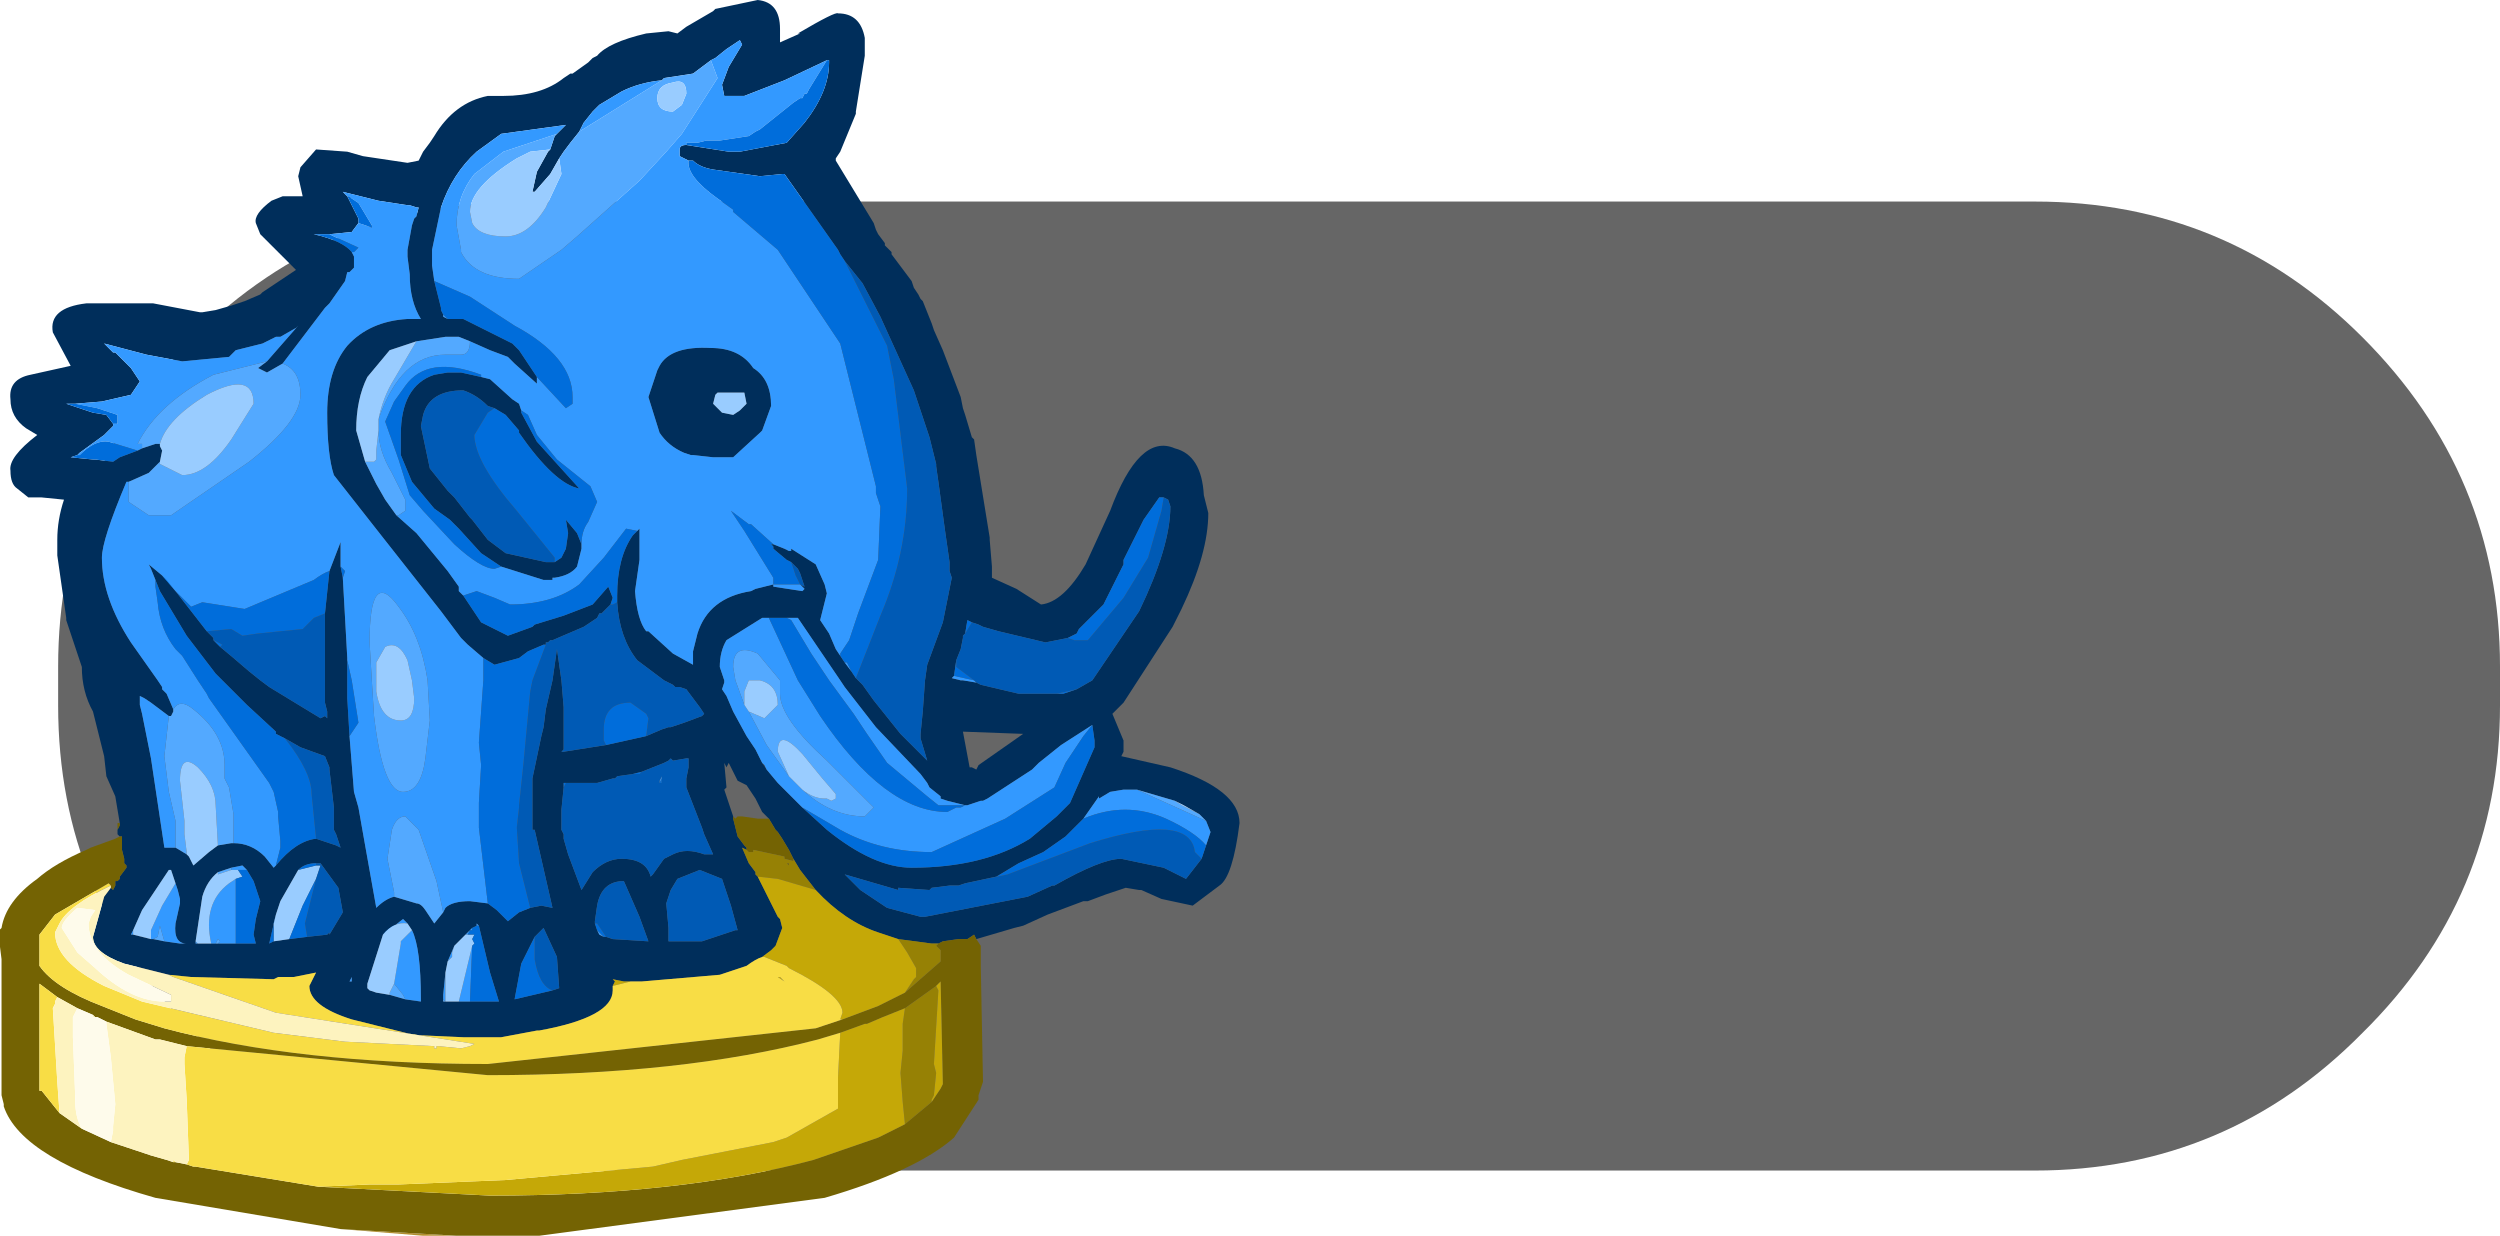 <?xml version="1.0" encoding="UTF-8" standalone="no"?>
<svg xmlns:ffdec="https://www.free-decompiler.com/flash" xmlns:xlink="http://www.w3.org/1999/xlink" ffdec:objectType="frame" height="31.9px" width="64.5px" xmlns="http://www.w3.org/2000/svg">
  <g transform="matrix(1.0, 0.0, 0.0, 1.0, 0.0, 0.0)">
    <use ffdec:characterId="179" height="25.0" transform="matrix(1.0, 0.0, 0.0, 1.0, 1.5, 5.2)" width="63.0" xlink:href="#shape0"/>
    <use ffdec:characterId="181" height="27.7" transform="matrix(1.151, 0.0, 0.0, 1.151, -0.018, 0.0)" width="27.8" xlink:href="#sprite0"/>
  </g>
  <defs>
    <g id="shape0" transform="matrix(1.0, 0.0, 0.0, 1.0, -1.5, -5.2)">
      <path d="M5.0 8.7 Q8.55 5.2 13.5 5.2 L52.5 5.2 Q57.45 5.2 60.95 8.7 64.5 12.25 64.5 17.2 L64.5 18.2 Q64.5 23.15 60.95 26.65 57.45 30.2 52.5 30.2 L13.5 30.2 Q8.55 30.2 5.0 26.65 1.5 23.15 1.5 18.2 L1.5 17.2 Q1.5 12.25 5.0 8.7" fill="#333333" fill-opacity="0.749" fill-rule="evenodd" stroke="none"/>
    </g>
    <g id="sprite0" transform="matrix(1.0, 0.0, 0.0, 1.0, -2.2, 0.0)">
      <use ffdec:characterId="180" height="27.7" transform="matrix(1.0, 0.0, 0.0, 1.0, 2.2, 0.0)" width="27.8" xlink:href="#shape1"/>
    </g>
    <g id="shape1" transform="matrix(1.0, 0.0, 0.0, 1.0, -2.2, 0.0)">
      <path d="M19.4 17.25 L19.3 17.1 19.35 17.15 19.4 17.25" fill="#333333" fill-rule="evenodd" stroke="none"/>
      <path d="M12.45 27.7 L11.7 27.7 9.85 27.55 12.45 27.7" fill="#b28e2d" fill-rule="evenodd" stroke="none"/>
      <path d="M4.9 18.45 L4.8 17.85 4.6 17.4 4.55 16.95 4.3 15.95 Q4.05 15.5 4.05 14.95 L3.7 13.9 3.7 13.85 3.5 12.45 3.5 12.15 3.5 12.1 Q3.5 11.65 3.65 11.2 L3.15 11.15 2.95 11.15 2.85 11.15 2.6 10.95 Q2.45 10.85 2.45 10.55 2.4 10.25 3.05 9.75 L2.8 9.6 Q2.45 9.35 2.45 8.95 2.4 8.5 2.9 8.4 L3.8 8.2 3.4 7.45 Q3.3 6.9 4.15 6.8 L5.65 6.8 6.7 7.0 6.75 7.0 7.05 6.95 7.4 6.85 7.7 6.75 8.05 6.6 8.1 6.55 8.85 6.05 8.05 5.25 7.95 5.0 Q7.9 4.8 8.3 4.5 L8.55 4.4 9.0 4.4 8.9 3.95 8.95 3.75 9.3 3.35 10.0 3.4 10.35 3.5 11.35 3.65 11.6 3.6 11.7 3.4 11.85 3.2 11.95 3.05 Q12.4 2.3 13.15 2.15 L13.2 2.15 13.5 2.15 Q14.35 2.15 14.85 1.75 L15.0 1.65 15.05 1.65 15.4 1.4 15.5 1.3 15.6 1.25 Q15.85 0.95 16.7 0.75 L17.2 0.7 17.4 0.75 17.6 0.6 18.2 0.25 18.25 0.2 19.2 0.0 Q19.7 0.05 19.7 0.65 L19.7 0.95 20.15 0.75 20.1 0.75 Q20.95 0.25 21.0 0.3 21.5 0.3 21.6 0.85 L21.6 0.9 21.6 1.25 21.4 2.5 21.4 2.55 21.05 3.4 20.95 3.55 20.95 3.6 21.8 5.0 21.85 5.15 21.9 5.25 22.05 5.45 22.05 5.5 22.15 5.6 22.2 5.65 22.2 5.7 22.65 6.3 22.7 6.45 22.8 6.6 22.85 6.7 22.9 6.75 23.1 7.25 23.15 7.4 23.35 7.85 23.75 8.9 23.8 9.15 23.85 9.3 24.0 9.8 24.05 9.85 24.1 10.2 24.4 12.05 24.4 12.1 24.45 12.7 24.45 12.95 25.0 13.2 25.55 13.55 Q26.05 13.5 26.55 12.65 L27.1 11.45 Q27.75 9.7 28.55 10.05 29.15 10.2 29.2 11.1 L29.3 11.5 Q29.3 12.4 28.7 13.65 L28.5 14.05 27.4 15.75 27.2 15.95 27.15 16.0 27.4 16.6 27.4 16.85 27.35 16.95 28.45 17.2 Q30.0 17.7 30.0 18.45 29.85 19.65 29.55 19.85 L28.95 20.3 28.25 20.15 27.8 19.95 27.75 19.95 27.45 19.9 27.0 20.05 26.6 20.2 26.5 20.2 25.7 20.5 25.15 20.75 24.95 20.8 24.1 21.05 24.05 20.95 23.9 21.05 23.7 21.05 23.35 21.1 23.25 21.15 23.15 21.15 23.1 21.15 22.35 21.05 21.9 20.9 Q21.15 20.65 20.5 19.95 L20.15 19.5 20.0 19.25 19.95 19.15 19.9 19.05 19.75 18.8 19.65 18.65 19.6 18.6 19.45 18.35 19.4 18.3 19.3 18.2 19.25 18.1 19.15 17.9 18.95 17.6 18.75 17.5 18.55 17.1 18.5 17.2 18.45 17.1 18.5 17.65 18.45 17.7 18.5 17.85 18.65 18.3 18.65 18.35 18.75 18.75 18.9 18.95 18.95 19.0 18.95 19.05 18.85 19.0 19.0 19.35 19.15 19.55 19.15 19.6 19.2 19.65 19.65 20.55 19.7 20.6 19.75 20.8 19.6 21.2 19.5 21.3 19.3 21.45 Q19.15 21.5 18.95 21.65 L18.35 21.85 16.6 22.0 16.35 22.0 16.2 22.0 15.95 21.95 16.0 22.0 15.95 22.1 15.95 22.2 Q15.95 22.8 14.3 23.1 L14.25 23.1 13.45 23.25 12.6 23.25 11.5 23.2 10.1 22.85 Q9.15 22.55 9.15 22.1 L9.3 21.8 8.8 21.9 8.45 21.9 8.35 21.95 6.5 21.9 6.0 21.85 5.0 21.6 Q4.3 21.35 4.3 21.0 L4.55 20.1 4.7 19.9 4.75 19.95 4.8 19.85 4.8 19.75 4.85 19.75 4.9 19.7 4.9 19.65 5.05 19.45 5.05 19.4 5.0 19.35 5.0 19.25 4.95 19.05 4.95 18.95 4.95 18.75 4.9 18.75 4.85 18.7 4.85 18.6 4.9 18.5 4.9 18.45 M17.6 3.25 L18.55 3.4 18.8 3.4 19.85 3.2 20.25 2.75 Q20.8 2.05 20.8 1.4 L20.8 1.35 20.75 1.35 19.8 1.8 18.9 2.15 18.45 2.15 18.4 1.9 18.55 1.5 18.85 1.0 18.8 0.9 18.5 1.1 18.25 1.3 18.15 1.35 17.75 1.65 17.1 1.75 17.05 1.8 Q16.55 1.85 16.15 2.05 L15.65 2.35 15.55 2.45 15.5 2.5 15.3 2.75 15.2 2.95 15.0 3.2 14.85 3.4 14.75 3.55 14.55 3.9 14.2 4.3 14.15 4.3 14.25 3.85 14.5 3.4 14.55 3.35 14.65 3.05 14.7 3.0 14.75 2.95 14.9 2.8 13.45 3.0 12.9 3.4 Q12.35 3.9 12.1 4.65 L11.9 5.6 11.9 5.95 11.95 6.3 12.1 6.9 12.1 6.95 12.15 7.05 12.15 7.1 12.25 7.15 12.45 7.15 12.55 7.15 12.6 7.15 13.7 7.7 13.75 7.75 13.85 7.85 13.95 8.0 14.15 8.3 14.25 8.45 14.25 8.55 14.25 8.6 13.75 8.15 13.6 8.0 13.2 7.85 12.75 7.65 12.5 7.55 12.45 7.55 12.2 7.55 11.55 7.65 10.95 7.85 10.45 8.45 Q10.2 8.95 10.2 9.65 L10.4 10.35 10.65 10.85 10.85 11.2 11.1 11.55 11.55 11.95 12.25 12.8 12.5 13.15 12.5 13.25 12.6 13.35 13.0 13.95 13.6 14.25 14.15 14.05 14.2 14.0 14.85 13.8 15.5 13.55 15.85 13.15 15.95 13.4 15.9 13.55 15.75 13.7 15.7 13.75 15.65 13.75 15.6 13.85 15.3 14.05 14.6 14.35 14.55 14.35 14.5 14.4 14.45 14.4 14.45 14.45 14.4 14.45 14.05 14.6 13.85 14.75 13.3 14.9 13.05 14.75 12.7 14.45 12.55 14.3 12.1 13.7 10.8 12.05 9.7 10.65 Q9.55 10.2 9.55 9.25 9.55 8.3 10.0 7.75 10.5 7.2 11.35 7.15 L11.45 7.15 11.65 7.15 Q11.4 6.75 11.4 6.15 L11.35 5.75 11.35 5.6 11.45 5.05 11.5 4.9 11.55 4.85 11.6 4.65 11.55 4.65 11.4 4.6 11.35 4.6 10.7 4.5 9.9 4.3 10.0 4.4 10.25 4.9 10.25 5.0 10.1 5.2 9.6 5.25 9.25 5.25 Q9.9 5.4 10.1 5.65 L10.15 5.75 10.15 5.85 10.15 6.0 10.05 6.1 10.0 6.1 9.95 6.3 9.6 6.8 9.5 6.9 8.55 8.15 8.2 8.35 8.0 8.25 8.2 8.1 8.9 7.3 8.85 7.35 8.5 7.55 8.4 7.55 8.1 7.7 7.5 7.85 7.45 7.9 7.35 8.0 6.3 8.1 5.5 7.95 4.55 7.7 4.75 7.9 4.8 7.9 4.95 8.05 5.15 8.25 5.35 8.55 5.15 8.85 4.5 9.0 3.9 9.05 3.85 9.05 3.75 9.05 3.7 9.05 4.3 9.25 4.6 9.3 4.75 9.5 4.75 9.55 4.55 9.75 4.0 10.15 3.95 10.2 3.8 10.25 4.3 10.3 4.35 10.3 4.75 10.35 4.9 10.25 5.3 10.1 5.4 10.05 5.7 9.95 5.8 9.95 5.8 10.0 5.85 10.1 5.8 10.35 5.55 10.6 5.1 10.8 5.05 10.8 Q4.5 12.1 4.5 12.5 4.5 13.4 5.15 14.4 L5.75 15.25 5.85 15.4 5.85 15.45 5.95 15.55 6.1 15.9 6.1 15.95 6.05 16.05 6.0 16.05 5.6 15.75 5.45 15.65 5.35 15.6 5.35 15.8 5.4 16.0 5.6 17.0 5.9 19.0 5.95 19.0 6.15 19.0 6.4 19.15 6.45 19.2 6.55 19.4 6.9 19.1 7.1 18.95 7.4 18.9 7.45 18.9 Q7.85 18.9 8.15 19.2 L8.35 19.45 8.4 19.4 Q8.85 18.85 9.3 18.8 L9.75 18.95 9.85 19.0 9.75 18.7 9.7 18.6 9.7 18.55 9.7 18.35 9.7 18.1 9.6 17.25 9.6 17.2 9.5 16.95 8.95 16.75 8.6 16.55 8.4 16.45 8.4 16.4 7.75 15.8 7.2 15.25 7.05 15.1 6.4 14.25 5.8 13.25 5.7 13.0 5.6 12.75 5.55 12.65 5.85 12.9 5.95 13.0 6.15 13.25 6.85 14.15 7.0 14.3 7.0 14.35 7.15 14.5 7.45 14.75 7.8 15.05 8.05 15.25 8.25 15.4 9.4 16.1 9.5 16.05 9.55 16.1 9.55 16.0 9.55 15.95 9.5 15.75 9.5 15.25 9.5 14.15 9.5 13.75 9.6 12.8 9.85 12.15 9.85 12.7 9.9 12.95 10.0 14.75 10.0 14.8 10.0 15.25 10.0 15.45 10.0 15.55 10.0 15.65 10.05 16.5 10.15 17.75 10.25 18.1 10.4 18.95 10.65 20.35 Q10.85 20.15 11.05 20.1 L11.55 20.25 Q11.65 20.25 11.75 20.4 L11.95 20.7 12.15 20.45 12.2 20.35 Q12.35 20.2 12.75 20.2 L13.15 20.25 13.35 20.4 13.6 20.65 13.85 20.45 14.1 20.35 14.35 20.3 14.6 20.35 14.2 18.6 14.15 18.6 14.15 17.45 14.35 16.5 14.4 16.3 14.45 15.9 14.6 15.25 14.7 14.55 14.8 15.25 14.85 15.85 14.85 16.05 14.85 16.25 14.85 16.35 14.85 16.6 14.85 16.8 14.8 16.85 14.85 16.85 15.8 16.7 16.7 16.5 17.05 16.35 17.2 16.3 17.25 16.3 17.55 16.2 17.95 16.05 18.0 16.0 17.9 15.85 17.6 15.45 17.45 15.4 17.35 15.4 17.3 15.35 17.1 15.25 16.5 14.8 Q16.1 14.3 16.05 13.5 L16.05 13.35 Q16.05 12.5 16.4 12.0 L16.5 11.9 16.55 11.85 16.55 11.9 16.55 12.05 16.55 12.15 16.55 12.3 16.55 12.4 16.55 12.55 16.45 13.25 Q16.5 13.9 16.7 14.15 L16.75 14.15 17.3 14.65 17.75 14.9 17.75 14.85 17.75 14.6 17.85 14.2 Q18.1 13.4 19.05 13.25 L19.15 13.2 19.55 13.1 19.55 13.15 20.2 13.25 20.25 13.2 20.15 13.1 20.25 13.15 20.2 13.0 20.15 12.85 20.1 12.75 19.95 12.6 19.85 12.55 19.55 12.3 19.55 12.25 19.5 12.2 19.55 12.2 19.8 12.3 19.9 12.35 19.95 12.35 19.95 12.3 20.5 12.65 20.7 13.1 20.75 13.3 20.6 13.9 20.8 14.2 20.95 14.55 21.05 14.7 21.15 14.85 21.3 15.05 21.4 15.2 21.45 15.25 21.55 15.35 21.8 15.7 22.4 16.45 23.0 17.05 22.85 16.55 22.85 16.45 22.9 15.95 22.95 15.25 23.0 14.9 23.35 13.95 23.55 12.95 23.5 12.8 23.5 12.7 23.5 12.6 23.4 11.9 23.25 10.8 23.2 10.45 23.2 10.4 23.05 9.8 22.7 8.75 21.95 7.1 21.55 6.35 21.15 5.85 21.05 5.7 21.0 5.6 19.8 3.9 19.75 3.9 19.25 3.95 18.2 3.8 Q17.9 3.75 17.75 3.6 L17.65 3.6 17.45 3.5 17.45 3.35 Q17.45 3.25 17.6 3.25 M28.3 11.15 L28.2 11.15 27.85 11.65 27.5 12.35 27.4 12.55 27.4 12.65 27.35 12.75 26.95 13.55 26.4 14.1 26.35 14.2 26.15 14.3 25.65 14.4 24.6 14.15 24.25 14.05 24.15 14.0 24.0 13.95 23.9 13.9 23.85 14.2 23.8 14.25 23.8 14.3 23.75 14.55 23.65 14.8 23.6 15.15 23.55 15.2 23.75 15.25 23.8 15.25 24.1 15.3 24.2 15.35 25.05 15.55 25.9 15.55 26.05 15.55 26.35 15.45 26.7 15.25 27.75 13.7 Q28.45 12.25 28.45 11.35 L28.4 11.2 28.3 11.15 M20.2 18.1 L20.75 18.6 Q21.8 19.45 22.65 19.45 24.25 19.45 25.3 18.8 L25.9 18.3 26.2 18.0 26.75 16.75 26.75 16.6 26.7 16.25 26.0 16.7 25.5 17.1 25.35 17.25 24.35 17.9 24.25 17.95 24.2 17.95 23.9 18.05 23.85 18.05 23.45 17.95 23.3 17.9 23.3 17.85 23.05 17.65 23.0 17.55 22.85 17.35 21.85 16.3 21.15 15.4 21.05 15.25 20.1 13.85 19.85 13.85 19.45 13.85 19.3 13.85 18.5 14.35 Q18.35 14.6 18.35 14.95 L18.45 15.25 18.45 15.3 18.4 15.45 18.5 15.6 18.65 15.95 18.95 16.5 19.15 16.8 19.2 16.9 19.3 17.1 19.4 17.25 19.65 17.55 20.2 18.1 M26.5 18.35 L26.4 18.45 26.15 18.7 26.1 18.75 25.6 19.1 25.05 19.35 24.55 19.65 23.85 19.8 23.7 19.85 23.5 19.85 23.1 19.9 23.05 19.95 22.35 19.9 22.35 19.95 21.15 19.6 21.5 19.95 22.1 20.35 22.85 20.55 22.95 20.55 25.25 20.1 25.8 19.85 25.85 19.85 Q26.9 19.25 27.35 19.25 L28.3 19.45 28.8 19.7 29.15 19.25 29.25 18.95 29.35 18.65 29.25 18.4 29.1 18.25 28.75 18.05 28.55 17.95 27.7 17.7 27.4 17.7 27.1 17.75 26.85 17.9 26.85 17.85 26.5 18.35 M24.0 17.2 L24.1 17.25 24.15 17.15 25.15 16.45 23.8 16.4 23.95 17.2 24.0 17.2 M13.0 8.45 L13.2 8.5 13.7 8.95 13.85 9.05 13.9 9.2 13.9 9.25 14.25 9.9 15.2 10.95 Q14.65 10.85 13.85 9.7 L13.85 9.65 13.55 9.3 13.3 9.15 13.15 9.1 Q12.9 8.85 12.6 8.75 11.85 8.75 11.7 9.3 L11.65 9.55 11.85 10.5 12.25 11.0 12.4 11.15 12.75 11.6 12.8 11.65 13.15 12.1 13.55 12.4 14.45 12.6 14.65 12.6 14.8 12.5 14.9 12.3 14.95 11.95 14.9 11.65 15.15 11.95 15.25 12.2 15.25 12.3 15.15 12.7 Q15.0 12.9 14.65 12.95 L14.6 12.95 14.6 13.0 14.4 13.0 13.45 12.7 13.0 12.4 12.5 11.85 12.3 11.65 11.95 11.4 11.45 10.8 11.2 10.2 11.2 9.75 Q11.2 8.65 11.95 8.4 L12.25 8.35 12.55 8.35 13.0 8.45 M19.1 8.25 Q19.5 8.5 19.5 9.1 L19.3 9.65 19.25 9.7 18.65 10.25 18.35 10.25 18.2 10.25 17.75 10.2 17.7 10.2 17.55 10.15 Q17.2 10.0 17.0 9.7 L16.75 8.9 16.95 8.3 17.0 8.2 Q17.25 7.75 18.15 7.8 18.8 7.8 19.1 8.25 M18.3 8.8 L18.25 8.85 18.2 9.05 18.4 9.25 18.65 9.3 18.8 9.2 18.95 9.05 18.9 8.8 18.3 8.8 M8.9 19.5 L8.5 20.2 8.4 20.5 8.25 21.15 8.35 21.1 8.7 21.05 9.1 21.0 9.55 20.95 9.6 20.9 9.6 20.95 9.9 20.45 9.8 19.9 9.4 19.35 9.3 19.35 Q9.05 19.35 8.9 19.5 M7.75 19.5 L7.65 19.4 7.4 19.45 7.1 19.55 Q6.85 19.75 6.75 20.1 L6.6 21.1 6.6 21.15 6.65 21.15 6.95 21.15 7.05 21.15 7.1 21.15 7.5 21.15 7.95 21.15 7.9 20.95 7.95 20.6 8.05 20.2 7.9 19.75 7.75 19.5 M5.9 21.1 L6.25 21.15 6.4 21.15 Q6.1 21.15 6.15 20.7 L6.25 20.25 6.25 20.15 6.2 19.95 6.15 19.8 6.05 19.5 6.0 19.5 5.4 20.4 5.2 20.85 5.15 20.95 5.2 20.95 5.6 21.05 5.65 21.05 5.9 21.1 M10.1 21.9 L10.05 22.0 10.1 22.0 10.1 21.9 M14.85 17.65 L14.8 18.15 14.8 18.35 14.8 18.6 14.85 18.7 14.85 18.8 14.95 19.15 15.25 19.95 15.5 19.55 Q15.8 19.25 16.15 19.25 16.7 19.25 16.8 19.65 L16.85 19.6 17.1 19.25 17.3 19.15 Q17.6 19.0 18.0 19.15 L18.2 19.15 18.0 18.7 17.95 18.55 17.6 17.65 17.6 17.45 17.65 17.2 17.65 17.15 17.65 17.05 17.65 17.0 17.6 17.0 17.3 17.05 17.25 17.0 17.2 17.05 17.1 17.1 16.6 17.3 16.4 17.35 16.05 17.4 16.0 17.45 15.95 17.45 15.6 17.55 15.25 17.55 14.9 17.55 14.85 17.55 14.85 17.65 M12.9 20.75 L12.8 20.8 12.75 20.85 12.65 20.95 12.4 21.2 12.25 21.55 12.2 21.8 12.15 22.3 12.15 22.4 12.15 22.45 12.2 22.45 12.5 22.45 12.75 22.45 13.2 22.45 13.4 22.45 13.2 21.8 12.95 20.75 12.9 20.7 12.9 20.75 M14.6 22.2 L14.75 22.15 14.7 21.45 14.4 20.8 14.2 21.0 13.9 21.6 13.75 22.4 14.6 22.2 M11.35 20.7 L11.25 20.6 10.8 20.95 10.45 22.05 10.45 22.15 10.5 22.2 10.65 22.25 10.95 22.3 11.3 22.4 11.65 22.45 11.65 22.4 Q11.65 21.25 11.45 20.85 L11.35 20.7 M17.9 19.5 L17.4 19.7 17.25 19.95 17.15 20.25 17.2 20.8 17.2 21.0 17.2 21.1 17.95 21.1 18.7 20.85 18.75 20.85 18.6 20.3 18.4 19.7 17.9 19.5 M15.55 20.7 L15.6 20.85 15.65 20.95 15.75 21.0 15.8 21.0 15.95 21.05 16.75 21.1 16.55 20.55 16.2 19.75 Q15.7 19.75 15.6 20.3 L15.55 20.65 15.55 20.7" fill="#002e5b" fill-rule="evenodd" stroke="none"/>
      <path d="M12.15 20.45 L11.95 20.7 11.75 20.4 Q11.65 20.25 11.55 20.25 L11.05 20.1 11.05 20.0 10.9 19.25 11.0 18.6 Q11.1 18.3 11.3 18.3 L11.6 18.6 12.0 19.75 12.15 20.45 M7.45 18.9 L7.4 18.9 7.1 18.95 7.05 18.05 Q7.05 17.6 6.65 17.2 6.25 16.85 6.25 17.5 L6.35 18.4 6.35 18.7 6.4 19.1 6.4 19.15 6.15 19.0 6.15 18.8 6.15 18.75 6.15 18.4 6.0 17.75 5.9 16.95 6.0 16.05 6.05 16.05 6.1 15.95 6.1 15.9 Q6.25 15.65 6.55 15.9 7.25 16.45 7.25 17.15 L7.25 17.45 7.35 17.65 7.45 18.25 7.45 18.5 7.45 18.9 M5.1 10.8 L5.55 10.6 5.8 10.35 5.8 10.4 6.3 10.65 Q6.85 10.65 7.4 9.85 L7.9 9.05 Q7.9 8.3 6.85 8.85 5.95 9.4 5.8 9.95 L5.7 9.95 5.4 10.05 5.4 9.95 5.3 9.95 Q5.75 9.05 7.0 8.4 L8.2 8.1 8.0 8.25 8.2 8.35 8.55 8.15 Q8.95 8.3 8.95 8.85 8.95 9.45 7.8 10.35 L6.05 11.55 5.55 11.55 5.1 11.25 5.1 10.9 5.1 10.8 M11.1 11.55 L10.85 11.2 10.65 10.85 10.4 10.35 10.5 10.35 10.6 10.35 10.65 10.3 10.65 10.1 10.7 9.65 Q10.7 10.1 11.0 10.6 L11.3 11.2 11.3 11.45 11.15 11.55 11.1 11.55 M11.55 7.65 L12.2 7.55 12.45 7.55 12.5 7.55 12.75 7.65 Q12.75 7.95 12.55 7.95 L12.2 7.95 Q11.2 7.95 10.7 9.4 10.8 8.9 11.05 8.5 L11.55 7.65 M12.55 7.15 L12.45 7.15 12.25 7.15 12.55 7.15 M14.7 3.0 L14.65 3.05 14.55 3.35 14.1 3.4 13.8 3.55 Q12.75 4.2 12.75 4.75 L12.8 5.0 Q12.95 5.3 13.55 5.3 14.05 5.3 14.45 4.65 L14.8 3.9 14.75 3.55 14.85 3.4 15.0 3.2 15.2 2.95 17.05 1.8 17.1 1.75 17.75 1.65 18.15 1.35 18.3 1.75 17.5 3.0 17.15 3.4 16.55 4.05 15.15 5.3 14.8 5.6 13.85 6.25 Q12.85 6.25 12.55 5.65 L12.55 5.6 12.45 5.05 Q12.45 4.4 12.85 3.9 L13.5 3.4 14.7 3.0 M27.7 17.7 L28.55 17.95 28.7 18.05 29.1 18.25 29.25 18.4 27.7 17.7 M20.2 17.7 Q20.45 17.9 20.7 17.9 L20.75 17.9 20.85 17.95 20.95 17.9 20.95 17.8 20.65 17.45 20.2 16.9 Q19.65 16.3 19.65 16.85 L19.9 17.4 19.4 16.7 19.0 15.95 19.35 16.1 19.65 15.8 Q19.65 15.35 19.25 15.25 L19.0 15.25 18.9 15.5 18.9 15.8 18.7 15.25 18.65 14.95 Q18.65 14.4 19.2 14.65 L19.7 15.25 19.7 15.55 Q19.7 16.1 20.75 17.05 L21.8 18.1 21.6 18.3 Q20.85 18.3 20.2 17.7 M17.5 2.35 L17.6 2.1 Q17.6 1.75 17.3 1.85 16.95 1.9 16.95 2.2 16.95 2.5 17.3 2.5 L17.5 2.35 M7.1 21.15 L7.05 21.15 7.1 21.05 7.15 21.1 7.1 21.15 M7.1 19.55 L7.4 19.45 7.4 19.5 7.1 19.6 7.1 19.55 M5.9 21.1 L5.65 21.05 5.75 21.0 5.8 20.75 5.9 21.1 M10.5 14.4 Q10.5 12.7 11.15 13.6 11.65 14.25 11.8 15.25 L11.85 16.15 11.75 17.0 Q11.65 17.75 11.25 17.75 10.8 17.75 10.6 16.05 L10.55 15.25 10.5 14.4 M11.35 14.8 Q11.15 14.35 10.85 14.5 L10.65 14.85 10.65 15.5 Q10.75 16.15 11.2 16.15 11.5 16.15 11.5 15.65 L11.45 15.25 11.35 14.8 M12.2 22.45 L12.15 22.45 12.15 22.4 12.2 22.45 M11.3 22.4 L10.95 22.3 10.95 22.25 11.05 22.05 11.25 22.3 11.3 22.4" fill="#53a9ff" fill-rule="evenodd" stroke="none"/>
      <path d="M20.75 1.35 L20.35 2.0 20.3 2.1 20.25 2.1 20.2 2.2 20.15 2.2 20.0 2.3 19.25 2.9 19.15 2.95 19.0 3.05 18.35 3.15 18.05 3.15 17.85 3.2 17.6 3.2 17.6 3.25 Q17.45 3.25 17.45 3.35 L17.45 3.5 17.65 3.6 Q17.6 3.95 18.3 4.45 L18.65 4.7 18.65 4.75 19.65 5.6 21.05 7.7 21.85 10.9 21.85 11.05 21.95 11.35 21.9 12.55 21.45 13.75 21.25 14.35 21.05 14.65 21.05 14.7 20.95 14.55 20.8 14.2 20.6 13.9 20.75 13.3 20.7 13.1 20.5 12.65 19.95 12.3 19.95 12.35 19.9 12.35 19.8 12.3 19.55 12.2 19.05 11.75 19.0 11.75 18.6 11.45 18.9 11.9 19.55 12.95 19.55 13.1 19.15 13.2 19.05 13.25 Q18.1 13.4 17.85 14.2 L17.75 14.6 17.75 14.85 17.75 14.9 17.3 14.65 16.75 14.15 16.7 14.15 Q16.5 13.9 16.45 13.25 L16.55 12.55 16.55 12.4 16.55 12.3 16.55 12.15 16.55 12.05 16.55 11.9 16.55 11.85 16.5 11.9 16.25 11.85 15.75 12.5 15.2 13.1 Q14.6 13.55 13.65 13.55 L13.3 13.4 12.9 13.25 12.6 13.35 12.5 13.25 12.5 13.15 12.25 12.8 11.55 11.95 11.1 11.55 11.15 11.55 11.3 11.45 11.3 11.2 11.0 10.6 Q10.7 10.1 10.7 9.65 L10.7 9.4 Q11.2 7.95 12.2 7.95 L12.55 7.95 Q12.75 7.95 12.75 7.65 L13.2 7.85 13.6 8.0 13.75 8.15 14.25 8.6 14.25 8.55 14.25 8.45 14.9 9.15 15.05 9.05 15.05 8.9 Q15.05 8.0 13.75 7.3 L12.75 6.65 11.95 6.3 11.9 5.95 11.9 5.6 12.1 4.65 Q12.35 3.9 12.9 3.4 L13.45 3.0 14.9 2.8 14.75 2.95 14.7 3.0 13.5 3.4 12.85 3.9 Q12.45 4.4 12.45 5.05 L12.55 5.6 12.55 5.65 Q12.85 6.25 13.85 6.25 L14.8 5.6 15.15 5.3 16.55 4.05 17.15 3.4 17.5 3.0 18.3 1.75 18.15 1.35 18.25 1.3 18.5 1.1 18.8 0.9 18.85 1.0 18.55 1.5 18.4 1.9 18.45 2.15 18.9 2.15 19.8 1.8 20.75 1.35 M21.3 15.05 L21.15 14.85 21.2 14.85 21.3 15.05 M20.15 13.1 L20.25 13.2 20.2 13.25 19.55 13.15 19.55 13.1 20.15 13.1 M13.15 20.25 L12.75 20.2 Q12.35 20.2 12.2 20.35 L12.15 20.45 12.0 19.75 11.6 18.6 11.3 18.3 Q11.1 18.3 11.0 18.6 L10.9 19.25 11.05 20.0 11.05 20.1 Q10.85 20.15 10.65 20.35 L10.4 18.95 10.25 18.1 10.15 17.75 10.05 16.5 10.25 16.2 10.1 15.25 10.0 14.8 10.0 14.75 9.9 12.95 9.95 12.8 9.85 12.7 9.85 12.15 9.6 12.8 Q9.45 12.85 9.25 13.0 L7.7 13.65 6.75 13.5 6.5 13.6 6.15 13.25 5.85 12.9 5.55 12.65 5.6 12.75 5.7 13.0 5.7 13.15 5.75 13.5 Q5.8 14.1 6.15 14.55 L6.3 14.7 6.65 15.25 6.85 15.55 6.9 15.65 8.25 17.55 8.35 17.75 8.45 18.2 8.45 18.3 8.5 18.85 8.5 19.0 8.4 19.4 8.35 19.45 8.15 19.2 Q7.85 18.9 7.45 18.9 L7.45 18.5 7.45 18.25 7.35 17.65 7.25 17.45 7.25 17.15 Q7.25 16.45 6.55 15.9 6.25 15.65 6.1 15.9 L5.95 15.55 5.85 15.45 5.85 15.4 5.75 15.25 5.15 14.4 Q4.5 13.4 4.5 12.5 4.5 12.1 5.05 10.8 L5.1 10.8 5.1 10.9 5.1 11.25 5.55 11.55 6.05 11.55 7.8 10.35 Q8.95 9.45 8.95 8.85 8.95 8.3 8.55 8.15 L9.5 6.9 9.6 6.8 9.95 6.3 10.0 6.1 10.05 6.1 10.15 6.0 10.15 5.85 10.15 5.75 10.1 5.65 10.15 5.65 10.25 5.55 9.7 5.3 9.6 5.25 10.1 5.2 10.25 5.0 10.55 5.1 10.55 5.05 10.25 4.55 10.1 4.45 10.05 4.4 10.0 4.4 9.9 4.3 10.7 4.5 11.35 4.6 11.4 4.6 11.55 4.65 11.6 4.65 11.55 4.85 11.5 4.9 11.45 5.05 11.35 5.6 11.35 5.75 11.4 6.15 Q11.4 6.75 11.65 7.15 L11.45 7.15 11.35 7.15 Q10.5 7.2 10.0 7.75 9.55 8.3 9.55 9.25 9.55 10.2 9.7 10.65 L10.8 12.05 12.1 13.7 12.55 14.3 12.7 14.45 13.05 14.75 13.05 14.9 13.05 15.25 12.95 16.65 13.0 17.15 12.95 18.0 12.95 18.1 12.95 18.2 12.95 18.55 13.15 20.25 M6.15 19.0 L5.95 19.0 5.9 19.0 5.6 17.0 5.4 16.0 5.35 15.8 5.35 15.6 5.45 15.65 5.6 15.75 6.0 16.05 5.9 16.95 6.0 17.75 6.15 18.4 6.15 18.75 6.15 18.8 6.15 19.0 M5.4 10.05 L5.3 10.1 4.65 9.9 Q4.35 9.85 4.0 10.2 L3.95 10.2 4.0 10.15 4.55 9.75 4.75 9.55 4.75 9.5 4.85 9.5 4.85 9.3 4.4 9.15 3.9 9.05 4.5 9.0 5.15 8.85 5.35 8.55 5.15 8.25 4.95 8.05 4.8 7.9 4.75 7.9 4.55 7.7 5.5 7.95 6.3 8.1 7.35 8.0 7.45 7.9 7.5 7.85 8.1 7.7 8.4 7.55 8.5 7.55 8.85 7.35 8.9 7.3 8.2 8.1 7.0 8.4 Q5.75 9.05 5.3 9.95 L5.4 9.95 5.4 10.05 M12.25 7.15 L12.15 7.1 12.15 7.05 12.25 7.15 M15.2 2.95 L15.3 2.75 15.5 2.5 15.55 2.45 15.65 2.35 16.15 2.05 Q16.55 1.85 17.05 1.8 L15.2 2.95 M24.1 15.3 L23.8 15.25 23.75 15.25 23.55 15.2 23.6 15.15 24.05 15.25 24.1 15.3 M20.2 18.1 L19.65 17.55 19.4 17.25 19.35 17.15 19.3 17.1 19.2 16.9 19.15 16.8 18.95 16.5 18.65 15.95 18.5 15.6 18.4 15.45 18.45 15.3 18.45 15.25 18.35 14.95 Q18.35 14.6 18.5 14.35 L19.3 13.85 19.45 13.85 20.1 15.25 20.6 16.05 Q22.05 18.2 23.45 18.2 L23.65 18.1 23.75 18.1 23.85 18.05 23.6 18.05 23.45 18.05 23.4 18.05 23.25 18.05 23.0 17.85 22.1 17.1 21.65 16.45 21.35 16.0 20.8 15.25 20.4 14.65 19.95 13.9 19.85 13.85 20.1 13.85 21.05 15.25 21.15 15.4 21.85 16.3 22.85 17.35 23.0 17.55 23.05 17.65 23.3 17.85 23.3 17.9 23.45 17.95 23.85 18.05 23.9 18.05 24.2 17.95 24.25 17.95 24.35 17.9 25.35 17.25 25.5 17.1 26.0 16.7 26.7 16.25 26.5 16.5 26.1 17.1 25.85 17.65 24.75 18.35 23.1 19.1 Q21.95 19.1 21.05 18.6 L20.2 18.1 M29.25 18.95 Q29.0 18.65 28.35 18.35 27.45 17.95 26.5 18.35 L26.85 17.85 26.85 17.9 27.1 17.75 27.4 17.7 27.7 17.7 29.25 18.4 29.35 18.65 29.25 18.95 M20.2 17.7 Q20.85 18.3 21.6 18.3 L21.8 18.1 20.75 17.05 Q19.7 16.1 19.7 15.55 L19.7 15.25 19.2 14.65 Q18.65 14.4 18.65 14.95 L18.7 15.25 18.9 15.8 19.0 15.95 19.4 16.7 19.9 17.4 20.2 17.7 M13.0 8.45 L13.0 8.4 Q11.8 7.95 11.3 8.65 L11.05 9.0 10.85 9.45 11.15 10.3 11.4 11.1 11.7 11.45 12.4 12.2 Q13.0 12.75 13.3 12.75 L13.45 12.7 14.4 13.0 14.6 13.0 14.6 12.95 14.65 12.95 Q15.0 12.9 15.15 12.7 L15.25 12.3 15.25 12.2 Q15.25 11.9 15.4 11.7 L15.6 11.25 15.45 10.9 14.7 10.3 14.25 9.75 14.05 9.3 13.9 9.2 13.85 9.05 13.7 8.95 13.2 8.5 13.0 8.45 M19.1 8.25 Q18.8 7.8 18.15 7.8 17.25 7.75 17.0 8.2 L16.95 8.3 16.75 8.9 17.0 9.7 Q17.2 10.0 17.55 10.15 L17.7 10.2 17.75 10.2 18.2 10.25 18.35 10.25 18.65 10.25 19.25 9.7 19.3 9.65 19.5 9.1 Q19.5 8.5 19.1 8.25 M7.4 19.45 L7.65 19.4 7.75 19.5 7.5 19.5 7.4 19.5 7.4 19.45 M7.5 21.15 L7.1 21.15 7.15 21.1 7.1 21.05 7.05 21.15 6.95 21.15 Q6.75 20.25 7.35 19.8 L7.5 19.7 7.5 21.15 M6.65 21.15 L6.6 21.15 6.6 21.1 6.65 21.15 M6.15 19.8 L6.2 19.95 6.25 20.15 6.25 20.25 6.15 20.7 Q6.1 21.15 6.4 21.15 L6.25 21.15 5.9 21.1 5.8 20.75 5.75 21.0 5.65 21.05 5.6 21.05 5.6 21.0 5.6 20.85 5.85 20.3 6.15 19.8 M5.2 20.95 L5.15 20.95 5.2 20.85 5.2 20.95 M10.1 21.9 L10.1 22.0 10.05 22.0 10.1 21.9 M17.0 17.55 L17.0 17.5 17.05 17.4 17.05 17.45 17.0 17.55 M10.5 14.4 L10.55 15.25 10.6 16.05 Q10.8 17.75 11.25 17.75 11.65 17.75 11.75 17.0 L11.85 16.15 11.8 15.25 Q11.65 14.25 11.15 13.6 10.5 12.7 10.5 14.4 M12.9 20.75 L12.9 20.7 12.95 20.75 12.9 20.75 M12.75 22.45 L12.5 22.45 12.8 21.2 12.75 22.45 M12.15 22.4 L12.15 22.3 12.2 21.8 12.2 22.15 12.2 22.35 12.2 22.45 12.15 22.4 M12.25 21.55 L12.4 21.2 12.35 21.35 12.35 21.45 12.25 21.55 M12.65 20.95 L12.75 20.85 12.8 20.8 12.8 20.85 12.75 20.85 12.7 20.95 12.65 20.95 M10.8 20.95 L11.25 20.6 11.35 20.7 Q11.05 20.65 10.8 20.95 M11.45 20.85 Q11.65 21.25 11.65 22.4 L11.65 22.45 11.3 22.4 11.25 22.3 11.05 22.05 11.2 21.15 11.2 21.1 11.45 20.85 M15.75 21.0 L15.65 20.95 15.6 20.85 15.75 21.0" fill="#3399ff" fill-rule="evenodd" stroke="none"/>
      <path d="M7.1 18.95 L6.9 19.1 6.55 19.4 6.45 19.2 6.4 19.15 6.4 19.1 6.35 18.7 6.35 18.4 6.25 17.5 Q6.25 16.85 6.65 17.2 7.05 17.6 7.05 18.05 L7.1 18.95 M5.8 10.35 L5.85 10.1 5.8 10.0 5.8 9.95 Q5.95 9.4 6.85 8.85 7.9 8.3 7.9 9.05 L7.4 9.85 Q6.85 10.65 6.3 10.65 L5.8 10.4 5.8 10.35 M10.4 10.35 L10.2 9.65 Q10.2 8.95 10.45 8.45 L10.95 7.85 11.55 7.65 11.05 8.5 Q10.8 8.9 10.7 9.4 L10.7 9.65 10.65 10.1 10.65 10.3 10.6 10.35 10.5 10.35 10.4 10.35 M14.55 3.35 L14.5 3.4 14.25 3.85 14.15 4.3 14.2 4.3 14.55 3.9 14.75 3.55 14.8 3.9 14.45 4.65 Q14.05 5.3 13.55 5.3 12.95 5.3 12.8 5.0 L12.75 4.75 Q12.75 4.2 13.8 3.55 L14.1 3.4 14.55 3.35 M28.55 17.95 L28.75 18.05 29.1 18.25 28.7 18.05 28.55 17.95 M19.9 17.4 L19.65 16.85 Q19.65 16.3 20.2 16.9 L20.65 17.45 20.95 17.8 20.95 17.9 20.85 17.95 20.75 17.9 20.7 17.9 Q20.45 17.9 20.2 17.7 L19.9 17.4 M18.9 15.8 L18.9 15.5 19.0 15.25 19.25 15.25 Q19.65 15.35 19.65 15.8 L19.35 16.1 19.0 15.95 18.9 15.8 M17.5 2.35 L17.3 2.5 Q16.95 2.5 16.95 2.2 16.95 1.9 17.3 1.85 17.6 1.75 17.6 2.1 L17.5 2.35 M18.3 8.8 L18.9 8.8 18.95 9.05 18.8 9.2 18.65 9.3 18.4 9.25 18.2 9.05 18.25 8.85 18.3 8.8 M9.3 19.4 L9.4 19.4 9.3 19.7 9.0 20.3 8.7 21.05 8.35 21.1 8.35 20.7 8.4 20.5 8.5 20.2 8.9 19.5 9.3 19.4 M6.95 21.15 L6.65 21.15 6.6 21.1 6.75 20.1 Q6.85 19.75 7.1 19.55 L7.1 19.6 7.4 19.5 7.5 19.5 7.55 19.5 7.65 19.65 7.5 19.7 7.35 19.8 Q6.75 20.25 6.95 21.15 M5.6 21.05 L5.2 20.95 5.2 20.85 5.4 20.4 6.0 19.5 6.05 19.5 6.15 19.8 5.85 20.3 5.6 20.85 5.6 21.0 5.6 21.05 M11.35 14.8 L11.45 15.25 11.5 15.65 Q11.5 16.15 11.2 16.15 10.75 16.15 10.65 15.5 L10.65 14.85 10.85 14.5 Q11.15 14.35 11.35 14.8 M12.5 22.45 L12.2 22.45 12.2 22.35 12.2 22.15 12.2 21.8 12.25 21.55 12.35 21.45 12.35 21.35 12.4 21.2 12.65 20.95 12.7 20.95 12.85 20.95 12.8 21.05 12.85 21.15 12.8 21.2 12.5 22.45 M10.8 20.95 Q11.05 20.65 11.35 20.7 L11.45 20.85 11.2 21.1 11.2 21.15 11.05 22.05 10.95 22.25 10.95 22.3 10.65 22.25 10.5 22.2 10.45 22.15 10.45 22.05 10.8 20.95" fill="#99ccff" fill-rule="evenodd" stroke="none"/>
      <path d="M20.75 1.35 L20.8 1.35 20.8 1.4 Q20.8 2.05 20.25 2.75 L19.85 3.2 18.8 3.4 18.55 3.4 17.6 3.25 17.6 3.2 17.85 3.2 18.05 3.15 18.35 3.15 19.0 3.05 19.15 2.95 19.25 2.9 20.0 2.3 20.15 2.2 20.2 2.2 20.25 2.1 20.3 2.1 20.35 2.0 20.75 1.35 M17.65 3.6 L17.75 3.6 Q17.9 3.75 18.2 3.8 L19.25 3.95 19.75 3.9 19.8 3.9 21.0 5.6 21.05 5.7 21.15 5.85 22.1 7.75 22.25 8.5 22.55 10.95 Q22.55 12.4 21.95 13.8 L21.4 15.2 21.3 15.05 21.2 14.85 21.15 14.85 21.05 14.7 21.05 14.65 21.25 14.35 21.45 13.75 21.9 12.55 21.95 11.35 21.85 11.05 21.85 10.9 21.05 7.7 19.65 5.6 18.65 4.75 18.65 4.7 18.3 4.45 Q17.6 3.95 17.65 3.6 M19.55 12.2 L19.5 12.2 19.55 12.25 19.55 12.3 19.85 12.55 19.95 12.6 20.05 12.9 20.15 13.1 19.55 13.1 19.55 12.95 18.9 11.9 18.6 11.45 19.0 11.75 19.05 11.75 19.55 12.2 M16.5 11.9 L16.4 12.0 Q16.05 12.5 16.05 13.35 L16.05 13.5 15.95 13.55 15.9 13.55 15.95 13.4 15.85 13.15 15.5 13.55 14.85 13.8 14.2 14.0 14.15 14.05 13.6 14.25 13.0 13.95 12.6 13.35 12.9 13.25 13.3 13.4 13.65 13.55 Q14.6 13.55 15.2 13.1 L15.75 12.5 16.25 11.85 16.5 11.9 M16.7 16.5 L15.8 16.7 15.75 16.6 15.75 16.35 Q15.75 15.75 16.35 15.75 L16.7 16.0 16.75 16.1 16.7 16.5 M14.1 20.35 L13.85 20.45 13.6 20.65 13.35 20.4 13.15 20.25 12.95 18.55 12.95 18.2 12.95 18.1 12.95 18.0 13.0 17.15 12.95 16.65 13.05 15.25 13.05 14.9 13.05 14.75 13.3 14.9 13.85 14.75 14.05 14.6 14.4 14.45 14.45 14.45 14.15 15.25 14.1 15.5 13.95 17.1 13.85 18.05 13.85 18.1 13.8 18.55 13.85 19.35 14.1 20.35 M10.05 16.5 L10.0 15.65 10.0 15.55 10.0 15.45 10.0 15.25 10.0 14.8 10.1 15.25 10.25 16.2 10.05 16.5 M9.9 12.95 L9.85 12.7 9.95 12.8 9.9 12.95 M9.6 12.8 L9.5 13.75 9.25 13.85 9.0 14.1 8.0 14.2 7.65 14.25 7.4 14.1 6.85 14.15 6.15 13.25 5.95 13.0 5.85 12.9 6.15 13.25 6.5 13.6 6.75 13.5 7.7 13.65 9.25 13.0 Q9.45 12.85 9.6 12.8 M7.15 14.5 L7.0 14.35 7.2 14.45 7.15 14.5 M5.7 13.0 L5.8 13.25 6.4 14.25 7.05 15.1 7.2 15.25 7.75 15.8 8.4 16.4 8.4 16.45 8.6 16.55 Q9.2 17.3 9.2 17.8 L9.3 18.8 Q8.85 18.85 8.4 19.4 L8.5 19.0 8.5 18.85 8.45 18.3 8.45 18.2 8.35 17.75 8.25 17.55 6.9 15.65 6.85 15.55 6.65 15.25 6.3 14.7 6.15 14.55 Q5.8 14.1 5.75 13.5 L5.7 13.15 5.7 13.0 M5.3 10.1 L4.9 10.25 4.75 10.35 4.35 10.3 4.3 10.3 3.8 10.25 3.95 10.2 4.0 10.2 Q4.35 9.85 4.65 9.9 L5.3 10.1 M4.75 9.5 L4.6 9.3 4.3 9.25 3.7 9.05 3.75 9.05 3.85 9.05 3.9 9.05 4.4 9.15 4.85 9.3 4.85 9.5 4.75 9.5 M10.1 5.65 Q9.9 5.4 9.25 5.25 L9.6 5.25 9.7 5.3 10.25 5.55 10.15 5.65 10.1 5.65 M10.25 5.0 L10.25 4.9 10.0 4.4 10.05 4.4 10.1 4.45 10.25 4.55 10.55 5.05 10.55 5.1 10.25 5.0 M14.25 8.45 L14.15 8.3 13.95 8.0 13.85 7.85 13.75 7.75 13.7 7.7 12.6 7.15 12.55 7.15 12.25 7.15 12.15 7.05 12.1 6.95 12.1 6.9 11.95 6.3 12.75 6.65 13.75 7.3 Q15.05 8.0 15.05 8.9 L15.05 9.05 14.9 9.15 14.25 8.45 M26.15 14.3 L26.35 14.2 26.4 14.1 26.95 13.55 27.35 12.75 27.4 12.65 27.4 12.55 27.5 12.35 27.85 11.65 28.2 11.15 28.3 11.15 28.25 11.45 27.95 12.5 27.4 13.4 26.6 14.35 26.3 14.35 26.15 14.3 M26.35 15.45 L26.05 15.55 25.9 15.55 26.35 15.45 M23.6 15.15 L23.65 14.8 23.65 14.95 24.05 15.25 23.6 15.15 M23.85 14.2 L23.9 13.9 24.0 13.95 23.85 14.2 M26.7 16.25 L26.75 16.6 26.75 16.75 26.2 18.0 25.9 18.3 25.3 18.8 Q24.25 19.45 22.65 19.45 21.8 19.45 20.75 18.6 L20.2 18.1 21.05 18.6 Q21.95 19.1 23.1 19.1 L24.75 18.35 25.85 17.65 26.1 17.1 26.5 16.5 26.7 16.25 M19.45 13.85 L19.85 13.85 19.95 13.9 20.4 14.65 20.8 15.25 21.35 16.0 21.65 16.45 22.1 17.1 23.0 17.85 23.25 18.05 23.4 18.05 23.45 18.05 23.6 18.05 23.85 18.05 23.75 18.1 23.65 18.1 23.45 18.2 Q22.05 18.2 20.6 16.05 L20.1 15.25 19.45 13.85 M23.85 19.8 L24.55 19.65 25.05 19.35 25.6 19.1 26.1 18.75 26.15 18.7 26.4 18.45 26.5 18.35 Q27.45 17.95 28.35 18.35 29.0 18.65 29.25 18.95 L29.15 19.25 29.0 19.1 Q28.9 18.2 26.65 18.9 L24.8 19.6 23.85 19.8 M13.45 12.7 L13.3 12.75 Q13.0 12.75 12.4 12.2 L11.7 11.45 11.4 11.1 11.15 10.3 10.85 9.45 11.05 9.0 11.3 8.65 Q11.8 7.95 13.0 8.4 L13.0 8.45 12.55 8.35 12.25 8.35 11.95 8.4 Q11.2 8.65 11.2 9.75 L11.2 10.2 11.45 10.8 11.95 11.4 12.3 11.65 12.5 11.85 13.0 12.4 13.45 12.7 M13.9 9.2 L14.05 9.3 14.25 9.75 14.7 10.3 15.45 10.9 15.6 11.25 15.4 11.7 Q15.25 11.9 15.25 12.2 L15.15 11.95 14.9 11.65 14.95 11.95 14.9 12.3 14.8 12.5 14.65 12.6 14.65 12.5 13.8 11.45 Q12.85 10.35 12.85 9.75 L13.15 9.25 13.3 9.15 13.55 9.3 13.85 9.65 13.85 9.7 Q14.65 10.85 15.2 10.95 L14.25 9.9 13.9 9.25 13.9 9.2 M9.3 19.4 L8.9 19.5 Q9.05 19.35 9.3 19.35 L9.3 19.4 M8.4 20.5 L8.35 20.7 8.35 21.1 8.25 21.15 8.4 20.5 M8.7 21.05 L9.0 20.3 9.3 19.7 9.05 20.7 9.1 21.0 8.7 21.05 M7.75 19.5 L7.9 19.75 8.05 20.2 7.95 20.6 7.9 20.95 7.95 21.15 7.5 21.15 7.5 19.7 7.65 19.65 7.55 19.5 7.5 19.5 7.75 19.5 M16.6 17.3 L16.55 17.35 16.4 17.35 16.6 17.3 M14.9 17.55 L14.85 17.65 14.85 17.55 14.9 17.55 M17.05 17.45 L17.05 17.55 17.0 17.55 17.05 17.45 M12.8 20.8 L12.9 20.75 12.95 20.75 13.2 21.8 13.4 22.45 13.2 22.45 12.75 22.45 12.8 21.2 12.85 21.15 12.8 21.05 12.85 20.95 12.7 20.95 12.75 20.85 12.8 20.85 12.8 20.8 M14.2 21.0 L14.2 21.5 Q14.3 22.1 14.6 22.2 L13.75 22.4 13.9 21.6 14.2 21.0 M15.6 20.85 L15.55 20.7 15.6 20.7 15.8 21.0 15.75 21.0 15.6 20.85" fill="#006ddb" fill-rule="evenodd" stroke="none"/>
      <path d="M21.15 5.85 L21.55 6.35 21.95 7.1 22.7 8.75 23.05 9.8 23.2 10.4 23.2 10.45 23.25 10.8 23.4 11.9 23.5 12.6 23.5 12.7 23.5 12.8 23.55 12.95 23.35 13.95 23.0 14.9 22.95 15.25 22.9 15.95 22.85 16.45 22.85 16.55 23.0 17.05 22.4 16.45 21.8 15.7 21.55 15.35 21.45 15.25 21.4 15.2 21.95 13.8 Q22.55 12.4 22.55 10.95 L22.25 8.5 22.1 7.75 21.15 5.85 M19.95 12.6 L20.1 12.75 20.15 12.85 20.2 13.0 20.25 13.15 20.15 13.1 20.05 12.9 19.95 12.6 M16.05 13.5 Q16.1 14.3 16.5 14.8 L17.1 15.25 17.3 15.35 17.35 15.4 17.45 15.4 17.6 15.45 17.9 15.85 18.0 16.0 17.95 16.05 17.55 16.2 17.25 16.3 17.2 16.3 17.05 16.35 16.7 16.5 16.75 16.1 16.7 16.0 16.35 15.75 Q15.75 15.75 15.75 16.35 L15.75 16.6 15.8 16.7 14.85 16.85 14.8 16.85 14.85 16.8 14.85 16.6 14.85 16.35 14.85 16.25 14.85 16.05 14.85 15.85 14.8 15.25 14.7 14.55 14.6 15.25 14.45 15.9 14.4 16.3 14.35 16.5 14.15 17.45 14.15 18.6 14.2 18.6 14.6 20.35 14.35 20.3 14.1 20.35 13.85 19.35 13.8 18.55 13.85 18.1 13.85 18.05 13.95 17.1 14.1 15.5 14.15 15.25 14.45 14.45 14.45 14.4 14.5 14.4 14.55 14.35 14.6 14.35 15.3 14.05 15.6 13.85 15.65 13.75 15.7 13.75 15.75 13.7 15.9 13.55 15.95 13.55 16.05 13.5 M9.5 13.75 L9.5 14.15 9.5 15.25 9.5 15.75 9.55 15.95 9.55 16.0 9.55 16.1 9.5 16.05 9.4 16.1 8.25 15.4 8.05 15.25 7.8 15.05 7.45 14.75 7.15 14.5 7.2 14.45 7.0 14.35 7.0 14.3 6.85 14.15 7.4 14.1 7.65 14.25 8.0 14.2 9.0 14.1 9.25 13.85 9.5 13.75 M8.6 16.55 L8.95 16.75 9.5 16.95 9.6 17.2 9.6 17.25 9.7 18.1 9.7 18.35 9.7 18.55 9.7 18.6 9.75 18.7 9.85 19.0 9.75 18.95 9.3 18.8 9.2 17.8 Q9.2 17.3 8.6 16.55 M26.15 14.3 L26.3 14.35 26.6 14.35 27.4 13.4 27.95 12.5 28.25 11.45 28.3 11.15 28.4 11.2 28.45 11.35 Q28.45 12.25 27.75 13.7 L26.7 15.25 26.35 15.45 25.9 15.55 25.05 15.55 24.2 15.35 24.1 15.3 24.05 15.25 23.65 14.95 23.65 14.8 23.75 14.55 23.8 14.3 23.8 14.25 23.85 14.2 24.0 13.95 24.15 14.0 24.25 14.05 24.6 14.15 25.65 14.4 26.15 14.3 M23.85 19.8 L24.8 19.6 26.65 18.9 Q28.9 18.2 29.0 19.1 L29.15 19.25 28.8 19.7 28.3 19.45 27.35 19.25 Q26.9 19.25 25.85 19.85 L25.8 19.85 25.25 20.1 22.95 20.55 22.85 20.55 22.1 20.35 21.5 19.95 21.15 19.6 22.35 19.95 22.35 19.9 23.05 19.95 23.1 19.9 23.5 19.85 23.7 19.85 23.85 19.8 M14.65 12.6 L14.45 12.6 13.55 12.4 13.15 12.1 12.8 11.65 12.75 11.6 12.4 11.15 12.25 11.0 11.85 10.5 11.65 9.55 11.7 9.3 Q11.85 8.75 12.6 8.75 12.9 8.85 13.15 9.1 L13.3 9.15 13.15 9.25 12.85 9.75 Q12.85 10.35 13.8 11.45 L14.65 12.5 14.65 12.6 M9.3 19.7 L9.4 19.4 9.3 19.4 9.3 19.35 9.4 19.35 9.8 19.9 9.9 20.45 9.6 20.95 9.6 20.9 9.55 20.95 9.1 21.0 9.05 20.7 9.3 19.7 M16.6 17.3 L17.1 17.1 17.2 17.05 17.25 17.0 17.3 17.05 17.6 17.0 17.65 17.0 17.65 17.05 17.65 17.15 17.65 17.2 17.6 17.45 17.6 17.65 17.95 18.55 18.0 18.7 18.2 19.15 18.0 19.15 Q17.6 19.0 17.3 19.15 L17.1 19.25 16.85 19.6 16.8 19.65 Q16.7 19.25 16.15 19.25 15.8 19.25 15.5 19.55 L15.25 19.95 14.95 19.15 14.85 18.8 14.85 18.7 14.8 18.6 14.8 18.35 14.8 18.15 14.85 17.65 14.9 17.55 15.25 17.55 15.6 17.55 15.95 17.45 16.0 17.45 16.05 17.4 16.4 17.35 16.55 17.35 16.6 17.3 M17.05 17.45 L17.05 17.4 17.0 17.5 17.0 17.55 17.05 17.55 17.05 17.45 M14.2 21.0 L14.4 20.8 14.7 21.45 14.75 22.15 14.6 22.2 Q14.3 22.1 14.2 21.5 L14.2 21.0 M17.9 19.5 L18.4 19.7 18.6 20.3 18.75 20.85 18.7 20.85 17.95 21.1 17.2 21.1 17.2 21.0 17.2 20.8 17.15 20.25 17.25 19.95 17.4 19.7 17.9 19.5 M15.55 20.7 L15.55 20.65 15.6 20.3 Q15.7 19.75 16.2 19.75 L16.55 20.55 16.75 21.1 15.95 21.05 15.8 21.0 15.6 20.7 15.55 20.7" fill="#005ab5" fill-rule="evenodd" stroke="none"/>
      <path d="M4.9 18.45 L4.9 18.5 4.85 18.6 4.85 18.5 4.85 18.45 4.9 18.45 M4.9 18.75 L4.95 18.75 4.95 18.95 4.95 19.05 5.0 19.25 5.0 19.35 5.05 19.4 5.05 19.45 4.9 19.65 4.9 19.7 4.85 19.75 4.8 19.75 4.8 19.85 4.75 19.95 4.7 19.9 4.7 19.85 4.65 19.8 3.45 20.5 3.1 20.95 3.1 21.65 Q3.45 22.15 4.5 22.55 L5.25 22.85 5.9 23.05 Q8.9 23.85 13.15 23.85 L20.5 23.05 21.1 22.85 21.9 22.55 22.5 22.25 23.3 21.55 23.3 21.3 23.25 21.3 23.3 21.3 23.2 21.2 23.25 21.15 23.35 21.1 23.7 21.05 23.9 21.05 24.05 20.95 24.1 21.05 24.2 21.2 24.2 21.4 24.2 21.45 24.2 21.5 24.2 21.65 24.25 24.25 24.15 24.55 24.15 24.65 23.6 25.5 Q22.75 26.25 20.7 26.85 L14.3 27.7 12.45 27.7 9.85 27.55 5.7 26.85 Q2.7 26.0 2.3 24.8 L2.3 24.75 2.25 24.55 2.25 24.4 2.25 21.5 2.2 21.1 2.2 20.85 2.25 20.8 Q2.35 20.2 3.05 19.7 3.45 19.35 4.15 19.05 L4.25 19.0 4.8 18.8 4.9 18.75 M18.95 19.05 L18.95 19.0 18.9 18.95 18.75 18.75 18.65 18.35 18.65 18.3 18.7 18.35 18.75 18.3 18.85 18.3 19.2 18.35 19.45 18.35 19.6 18.6 19.65 18.65 19.75 18.8 19.9 19.05 19.95 19.15 20.0 19.25 20.0 19.3 19.8 19.25 19.8 19.2 19.1 19.05 19.1 19.1 19.0 19.1 18.95 19.05 M22.5 22.6 L22.0 22.8 21.65 22.95 21.6 22.95 21.05 23.15 20.55 23.3 Q17.5 24.1 13.15 24.1 L6.4 23.45 5.8 23.3 5.7 23.3 4.6 22.9 4.4 22.8 4.35 22.8 4.3 22.75 3.95 22.6 3.5 22.35 3.1 22.05 3.1 24.45 3.15 24.45 3.55 24.95 4.05 25.3 4.7 25.6 5.6 25.9 5.95 26.0 6.1 26.05 6.15 26.05 6.4 26.1 6.55 26.15 6.6 26.15 9.35 26.6 13.2 26.8 Q17.45 26.8 20.45 26.0 L21.9 25.5 22.5 25.2 23.1 24.7 23.3 24.4 23.35 24.3 23.3 22.0 23.2 22.1 22.5 22.6 M19.9 19.35 L19.9 19.4 19.85 19.35 19.9 19.35" fill="#746303" fill-rule="evenodd" stroke="none"/>
      <path d="M19.2 19.65 L19.15 19.6 19.15 19.55 19.0 19.35 18.85 19.0 18.95 19.05 19.0 19.1 19.1 19.1 19.1 19.05 19.8 19.2 19.8 19.25 20.0 19.3 20.0 19.25 20.15 19.5 20.5 19.95 19.65 19.7 19.2 19.65 M22.35 21.05 L23.1 21.15 23.15 21.15 23.25 21.15 23.2 21.2 23.3 21.3 23.25 21.3 23.3 21.3 23.3 21.55 22.5 22.25 22.7 21.95 22.75 21.9 22.75 21.7 22.55 21.35 22.35 21.05 M22.5 25.2 L22.45 24.7 22.4 24.05 22.45 23.55 22.45 22.95 22.5 22.6 23.2 22.1 23.25 22.2 23.15 23.85 23.2 24.05 23.15 24.55 23.1 24.65 23.1 24.7 22.5 25.2 M19.9 19.35 L19.85 19.35 19.9 19.4 19.9 19.35" fill="#968105" fill-rule="evenodd" stroke="none"/>
      <path d="M15.95 22.1 L16.0 22.0 15.95 21.95 16.2 22.0 16.35 22.0 15.95 22.1 M19.3 21.45 L19.5 21.3 19.6 21.2 19.75 20.8 19.7 20.6 19.65 20.55 19.2 19.65 19.65 19.7 20.5 19.95 Q21.15 20.65 21.9 20.9 L22.35 21.05 22.55 21.35 22.75 21.7 22.75 21.9 22.7 21.95 22.5 22.25 21.9 22.55 21.1 22.85 21.05 22.85 21.1 22.7 Q21.1 22.3 19.9 21.7 L19.85 21.65 19.35 21.45 19.3 21.45 M21.05 23.15 L21.6 22.95 21.65 22.95 22.0 22.8 22.5 22.6 22.45 22.95 22.45 23.55 22.4 24.05 22.45 24.7 22.5 25.2 21.9 25.5 20.45 26.0 Q17.45 26.8 13.2 26.8 L9.35 26.6 10.5 26.55 11.05 26.55 11.15 26.55 13.55 26.45 16.85 26.15 17.5 26.0 19.55 25.6 19.85 25.5 21.0 24.85 21.0 24.3 21.0 24.25 21.0 24.15 21.05 23.15 M23.2 22.1 L23.3 22.0 23.35 24.3 23.3 24.4 23.1 24.7 23.1 24.65 23.15 24.55 23.2 24.05 23.15 23.85 23.25 22.2 23.2 22.1 M19.65 21.9 L19.7 21.9 19.8 22.0 19.65 21.9" fill="#c5a807" fill-rule="evenodd" stroke="none"/>
      <path d="M6.0 21.85 L6.5 21.9 8.35 21.95 8.45 21.9 8.8 21.9 9.3 21.8 9.15 22.1 Q9.15 22.55 10.1 22.85 L11.5 23.2 12.6 23.25 13.45 23.25 14.25 23.1 14.3 23.1 Q15.95 22.8 15.95 22.2 L15.95 22.1 16.35 22.0 16.6 22.0 18.35 21.85 18.95 21.65 Q19.15 21.5 19.3 21.45 L19.35 21.45 19.85 21.65 19.9 21.7 Q21.1 22.3 21.1 22.7 L21.05 22.85 21.1 22.85 20.5 23.05 13.15 23.85 Q8.9 23.85 5.9 23.05 L5.25 22.85 4.5 22.55 Q3.45 22.15 3.1 21.65 L3.1 20.95 3.45 20.5 4.65 19.8 4.7 19.85 Q3.75 20.3 3.55 20.7 L3.45 20.9 Q3.45 21.55 4.55 22.1 L5.4 22.45 8.35 23.15 9.95 23.35 11.95 23.45 11.95 23.5 12.0 23.5 12.0 23.45 12.05 23.45 12.55 23.5 12.75 23.45 12.85 23.4 8.4 22.7 6.1 21.9 6.0 21.85 M21.05 23.15 L21.0 24.15 21.0 24.25 21.0 24.3 21.0 24.85 19.85 25.5 19.55 25.6 17.5 26.0 16.85 26.15 13.55 26.45 11.15 26.55 11.05 26.55 10.5 26.55 9.35 26.6 6.6 26.15 6.55 26.15 6.4 26.1 6.45 26.0 6.4 24.65 6.35 23.85 6.35 23.8 6.35 23.7 6.4 23.45 13.15 24.1 Q17.5 24.1 20.55 23.3 L21.05 23.15 M3.5 22.35 L3.45 22.45 3.45 22.5 3.4 22.6 3.5 24.25 3.55 24.95 3.15 24.45 3.1 24.45 3.1 22.05 3.5 22.35 M19.65 21.9 L19.8 22.0 19.7 21.9 19.65 21.9 M6.1 26.05 L6.1 26.0 6.15 26.05 6.1 26.05" fill="#f8dd45" fill-rule="evenodd" stroke="none"/>
      <path d="M4.7 19.9 L4.55 20.1 4.3 21.0 Q4.3 21.35 5.0 21.6 L6.0 21.85 6.1 21.9 8.4 22.7 12.85 23.4 12.75 23.45 12.55 23.5 12.05 23.45 12.0 23.45 12.0 23.5 11.95 23.5 11.95 23.45 9.95 23.35 8.35 23.15 5.4 22.45 4.55 22.1 Q3.45 21.55 3.45 20.9 L3.55 20.7 Q3.75 20.3 4.7 19.85 L4.7 19.9 M6.4 23.45 L6.35 23.7 6.35 23.8 6.35 23.85 6.4 24.65 6.45 26.0 6.4 26.1 6.15 26.05 6.1 26.0 6.1 26.05 5.95 26.0 5.6 25.9 4.7 25.6 4.75 25.35 4.75 25.25 4.8 24.75 4.7 23.7 4.6 22.95 4.6 22.9 5.7 23.3 5.8 23.3 6.4 23.45 M4.25 20.55 L4.35 20.4 3.95 20.35 Q3.6 20.65 3.6 20.8 L3.95 21.35 4.35 21.7 Q5.15 22.45 5.9 22.45 L6.05 22.45 6.05 22.3 5.1 21.85 Q4.2 21.35 4.2 20.7 L4.25 20.55 M4.35 22.8 L4.3 22.8 4.3 22.75 4.35 22.8 M3.95 22.6 L3.85 22.8 3.85 23.25 3.9 24.55 3.9 24.65 Q3.9 25.05 4.05 25.3 L3.55 24.95 3.5 24.25 3.4 22.6 3.45 22.5 3.45 22.45 3.5 22.35 3.95 22.6" fill="#fdf3bf" fill-rule="evenodd" stroke="none"/>
      <path d="M4.25 20.55 L4.2 20.7 Q4.2 21.35 5.1 21.85 L6.05 22.3 6.05 22.45 5.9 22.45 Q5.15 22.45 4.35 21.7 L3.95 21.35 3.6 20.8 Q3.6 20.65 3.95 20.35 L4.35 20.4 4.25 20.55 M4.3 22.75 L4.3 22.8 4.35 22.8 4.4 22.8 4.6 22.9 4.6 22.95 4.7 23.7 4.8 24.75 4.75 25.25 4.75 25.35 4.7 25.6 4.05 25.3 Q3.9 25.05 3.9 24.65 L3.9 24.55 3.85 23.25 3.85 22.8 3.95 22.6 4.3 22.75" fill="#fefbeb" fill-rule="evenodd" stroke="none"/>
    </g>
  </defs>
</svg>
